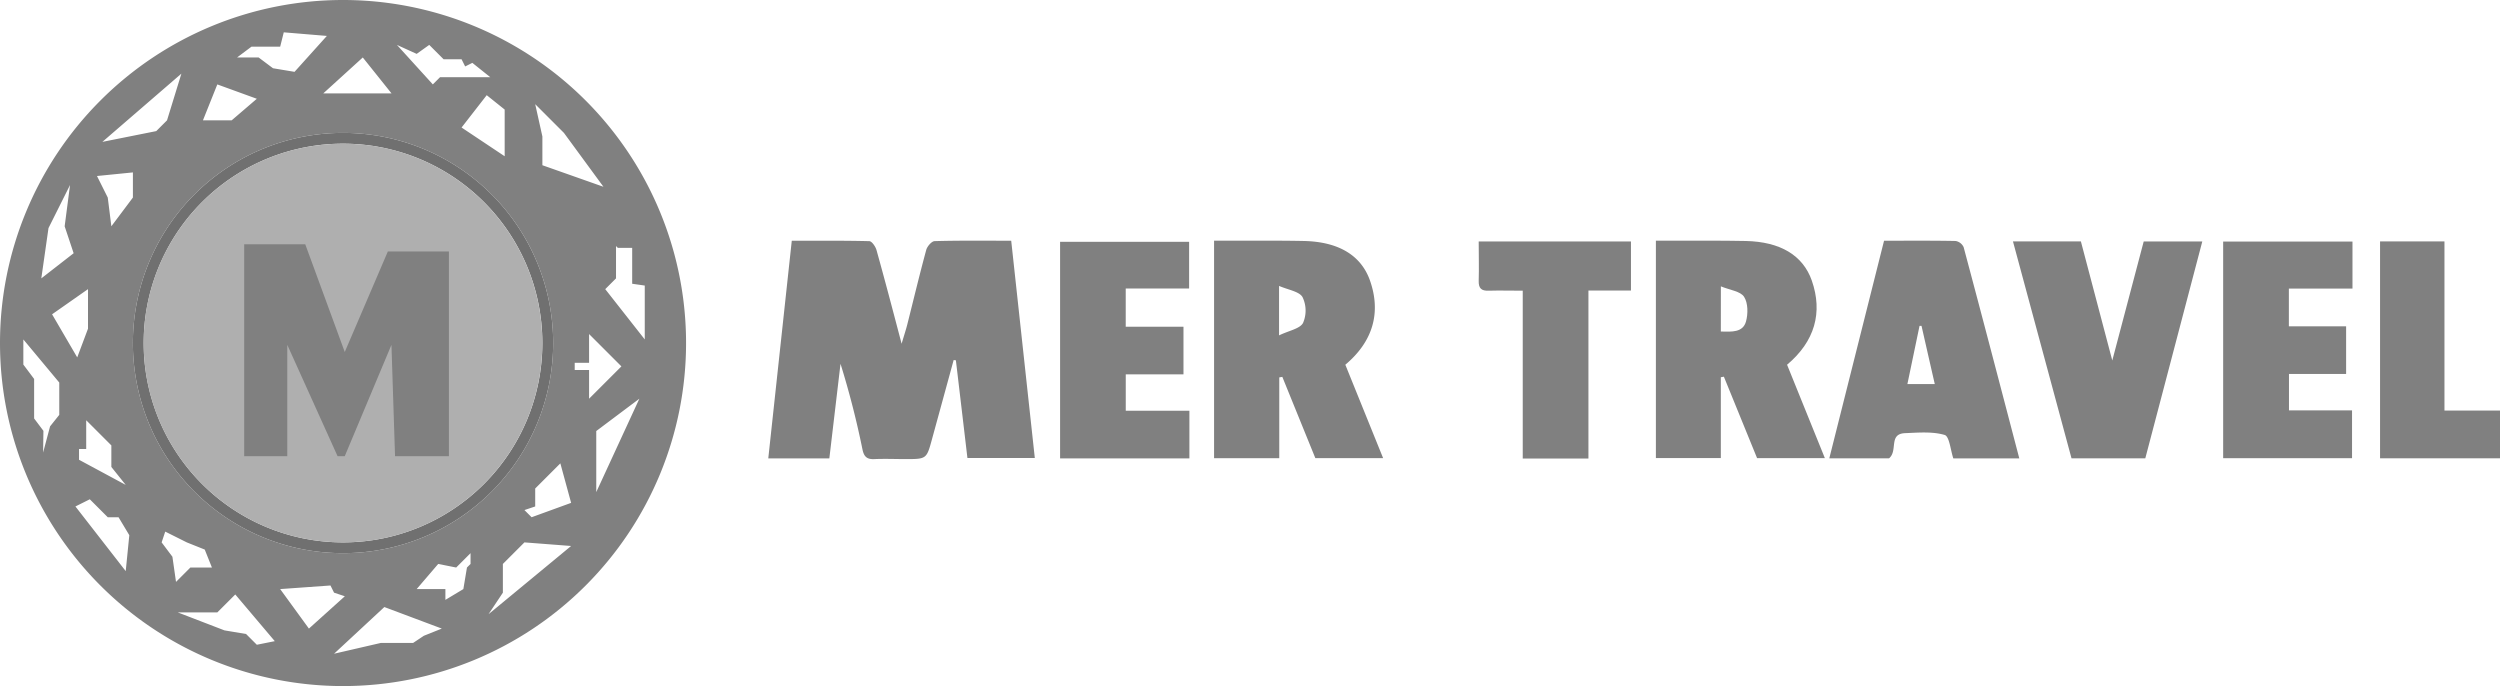 <?xml version="1.0" encoding="UTF-8" standalone="no"?>
<svg
   xmlns:dc="http://purl.org/dc/elements/1.1/"
   xmlns:cc="http://creativecommons.org/ns#"
   xmlns:rdf="http://www.w3.org/1999/02/22-rdf-syntax-ns#"
   xmlns:svg="http://www.w3.org/2000/svg"
   xmlns="http://www.w3.org/2000/svg"
   xmlns:sodipodi="http://sodipodi.sourceforge.net/DTD/sodipodi-0.dtd"
   xmlns:inkscape="http://www.inkscape.org/namespaces/inkscape"
   width="696"
   height="191"
   data-name="Layer 1"
   version="1.1"
   viewBox="0 0 696 191"
   id="svg14661"
   sodipodi:docname="logo3_gray.svg"
   inkscape:version="0.92.4 (5da689c313, 2019-01-14)">
  <sodipodi:namedview
     pagecolor="#ffffff"
     bordercolor="#666666"
     borderopacity="1"
     objecttolerance="10"
     gridtolerance="10"
     guidetolerance="10"
     inkscape:pageopacity="0"
     inkscape:pageshadow="2"
     inkscape:window-width="1920"
     inkscape:window-height="1017"
     id="namedview14663"
     showgrid="false"
     inkscape:zoom="4.6165132"
     inkscape:cx="157.37183"
     inkscape:cy="103.27789"
     inkscape:window-x="-8"
     inkscape:window-y="-8"
     inkscape:window-maximized="1"
     inkscape:current-layer="svg14661" />
  <defs
     id="defs14629">
    <style
       id="style14627">.cls-1{fill:#fec864;}.cls-2{fill:#efb14e;}.cls-3{fill:#f3c593;}.cls-4{fill:#005fff;}.cls-5{fill:#0063fd;}</style>
  </defs>
  <title
     id="title14631">logotip yazi ile</title>
  <path
     class="cls-1"
     d="m95.5 0a95.5 95.5 0 1 0 95.5 95.5 95.5 95.5 0 0 0-95.5-95.5zm61.5 37 11 15-17-6v-8l-2-9zm-41-22 3.5-2.5 4 4h5l1 2 2-1 5 4h-14l-2 2-10-11zm24.5 15.5v13l-12-8 7-9zm-39.5-14.5 8 10h-19zm-31-3h8l1-4 12 1-9 10-6-1-4-3h-6zm-9.5 10.5 11 4-7 6h-8zm-10-3-4 13-3 3-15 3zm-13.5 27.5v7l-6 8-1-8-3-6zm-2 87-13-7v-3h2v-8l7 7v6zm-10.5-54.5v11l-3 8-7-12 9.65-6.76zm-11-17 6-12-1.5 11.5 2.5 7.5-9 7zm3 52-2.56 3.2-1.94 7.3 0.09-6.05-2.59-3.45v-11l-3-4v-7l10 12zm18.5 43.5-14-18 4-2 5 5h3l3 5zm60.5-122a58.5 58.5 0 1 1-58.5 58.5 58.5 58.5 0 0 1 58.5-58.5zm-47.5 118-3-4 1-3 6 3 5 2 2 5h-6l-4 4zm23.5 24.5-3-3-6-1-13-5h11l5-5 11 13zm6.5-15.5 14-1 1 2 3 1-10 9zm40 13-3 2h-9l-13 3 14-13 16 6zm13-20-1 1-1 6-5 3v-3h-8l6-7 5 1 4-4zm5 14 4-6v-8l6-6 13 1zm12-27-2-2 3-1v-5l7-7 3 11zm12-41v-2h4v-8l9 9-9 9v-8zm6 34v-17l12-9zm2.5-56.5 3-3v-9l0.5 0.5h4v10l3.5 0.5v15z"
     fill="#fec864"
     id="path14633"
     style="fill:#808080;fill-opacity:1" />
  <path
     class="cls-2"
     d="m95.5 37a58.5 58.5 0 1 0 58.5 58.5 58.5 58.5 0 0 0-58.5-58.5zm0 114a55.5 55.5 0 1 1 55.5-55.5 55.5 55.5 0 0 1-55.5 55.5z"
     fill="#efb14e"
     id="path14635"
     style="fill:#707070;fill-opacity:1" />
  <circle
     class="cls-3"
     cx="95.48"
     cy="95.5"
     r="55.5"
     fill="#f3c593"
     id="circle14637"
     style="fill:#afafaf;fill-opacity:1" />
  <path
     class="cls-4"
     d="m67.98 68v59h12v-31l14 31h2l13-31 1 31h15v-57h-17l-12 28-11-30z"
     fill="#005fff"
     id="path14639"
     style="fill:#808080;fill-opacity:1" />
  <g
     transform="translate(213.89 -168.06)"
     fill="#0063fd"
     id="g14659"
     style="fill:#808080;fill-opacity:1">
    <path
       class="cls-5"
       d="m55.44 295.56c-1.07-9.12-2.14-18.15-3.21-27.19l-0.62-0.08q-3 11-6 21.92c-1.54 5.66-1.52 5.66-7.45 5.66-2.84 0-5.69-0.12-8.52 0-2.14 0.13-3-0.62-3.43-2.75a243.27 243.27 0 0 0-6.1-23.78l-3.11 26.33h-17l6.54-60.58c7.34 0 14.46-0.07 21.58 0.11 0.7 0 1.72 1.49 2 2.45 2.32 8.3 4.51 16.64 7 26.11 0.72-2.45 1.2-3.87 1.57-5.33 1.75-6.93 3.41-13.89 5.28-20.78 0.27-1 1.51-2.44 2.34-2.46 7-0.2 14-0.11 21.32-0.11 2.2 20.24 4.37 40.19 6.57 60.48z"
       id="path14641"
       style="fill:#808080;fill-opacity:1" />
    <path
       class="cls-5"
       d="m160.65 269.6 10.52 26h-18.87l-9.19-22.62-0.85 0.15v22.5h-18.15v-60.56h4.29c6.91 0 13.82-0.06 20.72 0.08 9.65 0.21 15.92 4 18.39 11 3.13 8.91 0.87 16.96-6.86 23.45zm-18.45-8.17c2.82-1.36 5.83-1.85 6.68-3.47a8.67 8.67 0 0 0-0.14-7.17c-0.89-1.58-3.9-2-6.54-3.13z"
       id="path14643"
       style="fill:#808080;fill-opacity:1" />
    <path
       class="cls-5"
       d="m283.63 269.6 10.52 26h-18.87l-9.24-22.67-0.85 0.15v22.5h-18.08v-60.51h4.29c6.9 0 13.82-0.06 20.72 0.08 9.65 0.21 15.92 4 18.39 11 3.11 8.91 0.85 16.96-6.88 23.45zm-18.44-9.25c3.12 0.1 6.13 0.28 7-2.77 0.6-2.14 0.59-5.17-0.53-6.89-1-1.55-3.92-1.86-6.46-2.91z"
       id="path14645"
       style="fill:#808080;fill-opacity:1" />
    <path
       class="cls-5"
       d="m310.63 235.08c6.86 0 13.38-0.06 19.91 0.07a3 3 0 0 1 2.25 1.73c5.21 19.49 10.31 39 15.49 58.79h-18.37c-0.77-2.27-1.08-6.13-2.41-6.52-3.41-1-7.29-0.65-11-0.5-4.7 0.18-1.94 4.87-4.47 7h-16.64zm6.5 39.9h7.62c-1.27-5.55-2.48-10.88-3.69-16.2h-0.55z"
       id="path14647"
       style="fill:#808080;fill-opacity:1" />
    <path
       class="cls-5"
       d="m362.82 295.66c-5.41-20-10.82-40.07-16.3-60.39h18.91c2.82 10.68 5.63 21.35 8.74 33.15 3.1-11.75 5.92-22.41 8.75-33.14h16.31c-5.33 20.27-10.58 40.24-15.87 60.38z"
       id="path14649"
       style="fill:#808080;fill-opacity:1" />
    <path
       class="cls-5"
       d="m99.52 272.28v10.13h17.72v13.27h-36v-60.3h35.92v13h-17.65v10.64h16.08v13.26z"
       id="path14651"
       style="fill:#808080;fill-opacity:1" />
    <path
       class="cls-5"
       d="m441.04 235.31v13.09h-17.71v10.51h15.94v13.26h-15.91v10.14h17.56v13.31h-35.88v-60.31z"
       id="path14653"
       style="fill:#808080;fill-opacity:1" />
    <path
       class="cls-5"
       d="m228.33 295.71h-18.29v-46.72c-3.38 0-6.42-0.09-9.45 0-2.08 0.09-2.87-0.68-2.81-2.76 0.11-3.56 0-7.13 0-10.94h42.39v13.65h-11.84z"
       id="path14655"
       style="fill:#808080;fill-opacity:1" />
    <path
       class="cls-5"
       d="m466.65 282.36h15.46v13.29h-33.39v-60.38h17.93z"
       id="path14657"
       style="fill:#808080;fill-opacity:1" />
  </g>
</svg>
